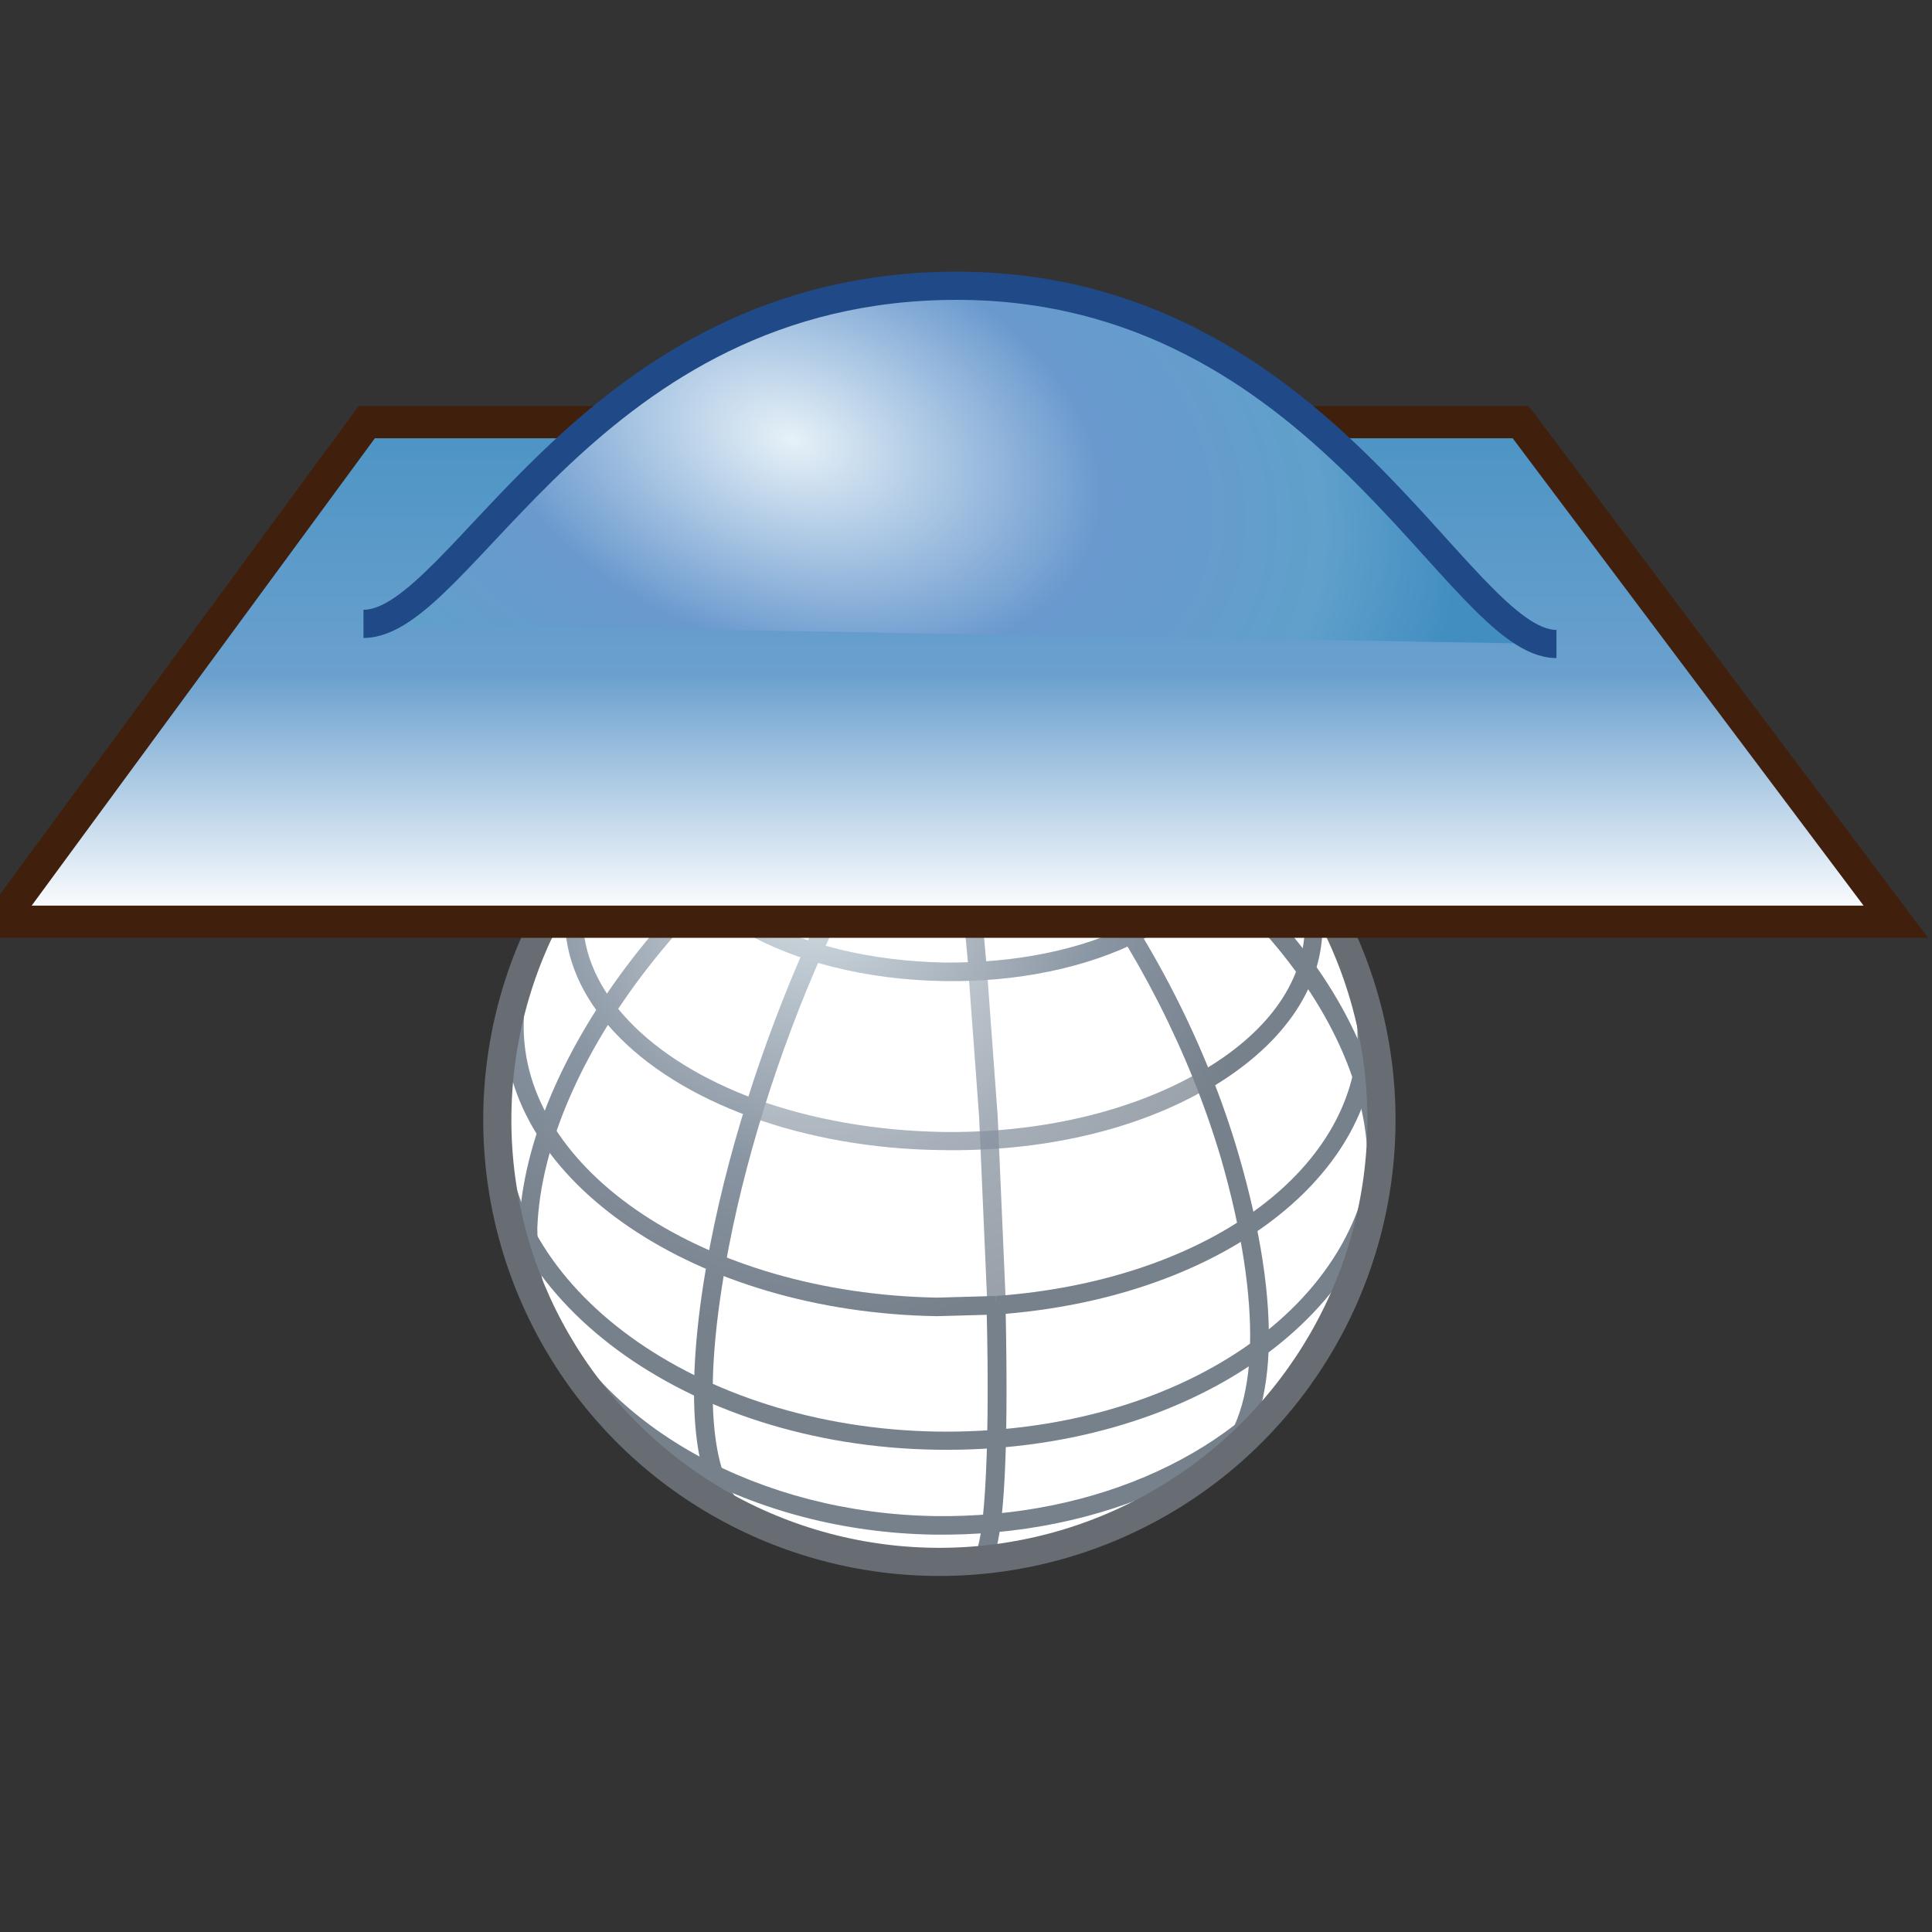<svg xmlns="http://www.w3.org/2000/svg" width="48" height="48" xmlns:xlink="http://www.w3.org/1999/xlink"><rect width="100%" height="100%" fill="#333333" stroke="none"/><defs><radialGradient id="q" cx="1128.896" cy="188.253" r="12.435" gradientUnits="userSpaceOnUse" gradientTransform="matrix(1 .015 -.015 1 -126.445 -98.989)" fy="188.253" fx="1128.896"><stop offset="0" stop-color="#D6E1E6"/><stop offset=".579" stop-color="#8994A2"/><stop offset=".888" stop-color="#77818C"/></radialGradient><radialGradient id="p" cx="1128.898" cy="188.254" r="12.433" gradientUnits="userSpaceOnUse" gradientTransform="matrix(1 .015 -.015 1 -126.445 -98.989)" fy="188.254" fx="1128.898"><stop offset="0" stop-color="#D6E1E6"/><stop offset=".579" stop-color="#8994A2"/><stop offset=".888" stop-color="#77818C"/></radialGradient><radialGradient id="o" cx="1128.899" cy="188.25" r="12.438" gradientUnits="userSpaceOnUse" gradientTransform="matrix(1 .015 -.015 1 -126.445 -98.989)" fy="188.25" fx="1128.899"><stop offset="0" stop-color="#D6E1E6"/><stop offset=".579" stop-color="#8994A2"/><stop offset=".888" stop-color="#77818C"/></radialGradient><radialGradient id="n" cx="1128.898" cy="188.251" r="12.434" gradientUnits="userSpaceOnUse" gradientTransform="matrix(1 .015 -.015 1 -126.445 -98.989)" fy="188.251" fx="1128.898"><stop offset="0" stop-color="#D6E1E6"/><stop offset=".579" stop-color="#8994A2"/><stop offset=".888" stop-color="#77818C"/></radialGradient><radialGradient id="m" cx="1128.898" cy="188.25" r="12.435" gradientUnits="userSpaceOnUse" gradientTransform="matrix(1 .015 -.015 1 -126.445 -98.989)" fy="188.25" fx="1128.898"><stop offset="0" stop-color="#D6E1E6"/><stop offset=".579" stop-color="#8994A2"/><stop offset=".888" stop-color="#77818C"/></radialGradient><radialGradient id="l" cx="1128.898" cy="188.252" r="12.434" gradientUnits="userSpaceOnUse" gradientTransform="matrix(1 .015 -.015 1 -126.445 -98.989)" fy="188.252" fx="1128.898"><stop offset="0" stop-color="#D6E1E6"/><stop offset=".579" stop-color="#8994A2"/><stop offset=".888" stop-color="#77818C"/></radialGradient><radialGradient id="k" cx="1128.898" cy="188.247" r="12.436" gradientUnits="userSpaceOnUse" gradientTransform="matrix(1 .015 -.015 1 -126.445 -98.989)" fy="188.247" fx="1128.898"><stop offset="0" stop-color="#D6E1E6"/><stop offset=".579" stop-color="#8994A2"/><stop offset=".888" stop-color="#77818C"/></radialGradient><radialGradient id="j" cx="1128.898" cy="188.251" r="12.433" gradientUnits="userSpaceOnUse" gradientTransform="matrix(1 .015 -.015 1 -126.445 -98.989)" fy="188.251" fx="1128.898"><stop offset="0" stop-color="#D6E1E6"/><stop offset=".579" stop-color="#8994A2"/><stop offset=".888" stop-color="#77818C"/></radialGradient><radialGradient id="i" cx="1128.897" cy="188.253" r="12.435" gradientUnits="userSpaceOnUse" gradientTransform="matrix(1 .015 -.015 1 -126.445 -98.989)" fy="188.253" fx="1128.897"><stop offset="0" stop-color="#D6E1E6"/><stop offset=".579" stop-color="#8994A2"/><stop offset=".888" stop-color="#77818C"/></radialGradient><radialGradient id="h" cx="1128.898" cy="188.251" r="12.434" gradientUnits="userSpaceOnUse" gradientTransform="matrix(1 .015 -.015 1 -126.445 -98.989)" fy="188.251" fx="1128.898"><stop offset="0" stop-color="#D6E1E6"/><stop offset=".579" stop-color="#8994A2"/><stop offset=".888" stop-color="#77818C"/></radialGradient><radialGradient id="g" cx="1128.899" cy="188.251" r="12.432" gradientUnits="userSpaceOnUse" gradientTransform="matrix(1 .015 -.015 1 -126.445 -98.989)" fy="188.251" fx="1128.899"><stop offset="0" stop-color="#D6E1E6"/><stop offset=".579" stop-color="#8994A2"/><stop offset=".888" stop-color="#77818C"/></radialGradient><radialGradient id="f" cx="1128.898" cy="188.252" r="12.436" gradientUnits="userSpaceOnUse" gradientTransform="matrix(1 .015 -.015 1 -126.445 -98.989)" fy="188.252" fx="1128.898"><stop offset="0" stop-color="#D6E1E6"/><stop offset=".579" stop-color="#8994A2"/><stop offset=".888" stop-color="#77818C"/></radialGradient><radialGradient id="e" cx="1128.899" cy="188.251" r="12.434" gradientUnits="userSpaceOnUse" gradientTransform="matrix(1 .015 -.015 1 -126.445 -98.989)" fy="188.251" fx="1128.899"><stop offset="0" stop-color="#D6E1E6"/><stop offset=".579" stop-color="#8994A2"/><stop offset=".888" stop-color="#77818C"/></radialGradient><radialGradient id="d" cx="1128.898" cy="188.252" r="12.434" gradientUnits="userSpaceOnUse" gradientTransform="matrix(1 .015 -.015 1 -126.445 -98.989)" fy="188.252" fx="1128.898"><stop offset="0" stop-color="#D6E1E6"/><stop offset=".579" stop-color="#8994A2"/><stop offset=".888" stop-color="#77818C"/></radialGradient><radialGradient id="c" cx="1128.898" cy="188.252" r="12.434" gradientUnits="userSpaceOnUse" gradientTransform="matrix(1 .015 -.015 1 -126.445 -98.989)" fy="188.252" fx="1128.898"><stop offset="0" stop-color="#D6E1E6"/><stop offset=".579" stop-color="#8994A2"/><stop offset=".888" stop-color="#77818C"/></radialGradient><radialGradient id="b" cx="1128.898" cy="188.252" r="12.435" gradientUnits="userSpaceOnUse" gradientTransform="matrix(1 .015 -.015 1 -126.445 -98.989)" fy="188.252" fx="1128.898"><stop offset="0" stop-color="#D6E1E6"/><stop offset=".579" stop-color="#8994A2"/><stop offset=".888" stop-color="#77818C"/></radialGradient><radialGradient id="a" cx="1128.898" cy="188.252" r="12.434" gradientUnits="userSpaceOnUse" gradientTransform="matrix(1 .015 -.015 1 -126.445 -98.989)" fy="188.252" fx="1128.898"><stop offset="0" stop-color="#D6E1E6"/><stop offset=".579" stop-color="#8994A2"/><stop offset=".888" stop-color="#77818C"/></radialGradient><linearGradient id="r" x1="1002.862" x2="1002.862" y1="107.147" y2="95.182" gradientUnits="userSpaceOnUse"><stop offset="0" stop-color="#fff"/><stop offset=".489" stop-color="#6aa0ce"/><stop offset="1" stop-color="#4b94c4"/></linearGradient><radialGradient id="s" cx="1252.482" cy="95.422" r="14.495" gradientUnits="userSpaceOnUse" gradientTransform="matrix(.879 0 0 1 -1079.76 -92.799)" fy="95.422" fx="1252.482"><stop offset=".006" stop-color="#e5f0f7"/><stop offset=".466" stop-color="#6a99ce"/><stop offset=".803" stop-color="#60a0cb"/><stop offset="1" stop-color="#428ec1"/></radialGradient><radialGradient id="t" cx="1128.898" cy="188.252" r="12.434" xlink:href="#a" gradientUnits="userSpaceOnUse" gradientTransform="matrix(1 .015 -.015 1 -126.445 -98.989)" fx="1128.898" fy="188.252"/><radialGradient id="u" cx="1128.898" cy="188.252" r="12.435" xlink:href="#b" gradientUnits="userSpaceOnUse" gradientTransform="matrix(1 .015 -.015 1 -126.445 -98.989)" fx="1128.898" fy="188.252"/><radialGradient id="v" cx="1128.898" cy="188.252" r="12.434" xlink:href="#c" gradientUnits="userSpaceOnUse" gradientTransform="matrix(1 .015 -.015 1 -126.445 -98.989)" fx="1128.898" fy="188.252"/><radialGradient id="w" cx="1128.898" cy="188.252" r="12.434" xlink:href="#d" gradientUnits="userSpaceOnUse" gradientTransform="matrix(1 .015 -.015 1 -126.445 -98.989)" fx="1128.898" fy="188.252"/><radialGradient id="x" cx="1128.899" cy="188.251" r="12.434" xlink:href="#e" gradientUnits="userSpaceOnUse" gradientTransform="matrix(1 .015 -.015 1 -126.445 -98.989)" fx="1128.899" fy="188.251"/><radialGradient id="y" cx="1128.898" cy="188.252" r="12.436" xlink:href="#f" gradientUnits="userSpaceOnUse" gradientTransform="matrix(1 .015 -.015 1 -126.445 -98.989)" fx="1128.898" fy="188.252"/><radialGradient id="z" cx="1128.899" cy="188.251" r="12.432" xlink:href="#g" gradientUnits="userSpaceOnUse" gradientTransform="matrix(1 .015 -.015 1 -126.445 -98.989)" fx="1128.899" fy="188.251"/><radialGradient id="A" cx="1128.898" cy="188.251" r="12.434" xlink:href="#h" gradientUnits="userSpaceOnUse" gradientTransform="matrix(1 .015 -.015 1 -126.445 -98.989)" fx="1128.898" fy="188.251"/><radialGradient id="B" cx="1128.897" cy="188.253" r="12.435" xlink:href="#i" gradientUnits="userSpaceOnUse" gradientTransform="matrix(1 .015 -.015 1 -126.445 -98.989)" fx="1128.897" fy="188.253"/><radialGradient id="C" cx="1128.898" cy="188.251" r="12.433" xlink:href="#j" gradientUnits="userSpaceOnUse" gradientTransform="matrix(1 .015 -.015 1 -126.445 -98.989)" fx="1128.898" fy="188.251"/><radialGradient id="D" cx="1128.898" cy="188.247" r="12.436" xlink:href="#k" gradientUnits="userSpaceOnUse" gradientTransform="matrix(1 .015 -.015 1 -126.445 -98.989)" fx="1128.898" fy="188.247"/><radialGradient id="E" cx="1128.898" cy="188.252" r="12.434" xlink:href="#l" gradientUnits="userSpaceOnUse" gradientTransform="matrix(1 .015 -.015 1 -126.445 -98.989)" fx="1128.898" fy="188.252"/><radialGradient id="F" cx="1128.898" cy="188.25" r="12.435" xlink:href="#m" gradientUnits="userSpaceOnUse" gradientTransform="matrix(1 .015 -.015 1 -126.445 -98.989)" fx="1128.898" fy="188.25"/><radialGradient id="G" cx="1128.898" cy="188.251" r="12.434" xlink:href="#n" gradientUnits="userSpaceOnUse" gradientTransform="matrix(1 .015 -.015 1 -126.445 -98.989)" fx="1128.898" fy="188.251"/><radialGradient id="H" cx="1128.899" cy="188.25" r="12.438" xlink:href="#o" gradientUnits="userSpaceOnUse" gradientTransform="matrix(1 .015 -.015 1 -126.445 -98.989)" fx="1128.899" fy="188.25"/><radialGradient id="I" cx="1128.898" cy="188.254" r="12.433" xlink:href="#p" gradientUnits="userSpaceOnUse" gradientTransform="matrix(1 .015 -.015 1 -126.445 -98.989)" fx="1128.898" fy="188.254"/><radialGradient id="J" cx="1128.896" cy="188.253" r="12.435" xlink:href="#q" gradientUnits="userSpaceOnUse" gradientTransform="matrix(1 .015 -.015 1 -126.445 -98.989)" fx="1128.896" fy="188.253"/><linearGradient id="K" x1="1002.862" x2="1002.862" y1="107.147" y2="95.182" xlink:href="#r" gradientUnits="userSpaceOnUse"/><radialGradient id="L" cx="1249.743" cy="96.071" r="14.495" xlink:href="#s" gradientUnits="userSpaceOnUse" gradientTransform="matrix(1.115 .355 -.233 .732 -1351.403 -503.051)" fx="1249.743" fy="96.071"/></defs><g><g transform="matrix(1.024 0 0 1.024 -1003.38 -86.975)"><circle cx="1002.655" cy="112.106" r="10.726" fill="#fff"/><g><radialGradient cx="1128.898" cy="188.252" r="12.434" gradientUnits="userSpaceOnUse" gradientTransform="matrix(1 .015 -.015 1 -126.445 -98.989)" fy="188.252" fx="1128.898"><stop offset="0" stop-color="#D6E1E6"/><stop offset=".579" stop-color="#8994A2"/><stop offset=".888" stop-color="#77818C"/></radialGradient><path fill="url(#t)" d="M1001.44 103.08c-4.8 2.27-8.84 7.5-8.98 11.64-.02.77.08 1.46.32 2.07l.42-.18c-.2-.55-.3-1.18-.3-1.88.15-4 4.06-9.05 8.73-11.25 2.28-1.1 4.46-1.33 5.96-.67l.17-.4c-1.65-.74-3.9-.5-6.33.65z"/></g><g><radialGradient cx="1128.898" cy="188.252" r="12.435" gradientUnits="userSpaceOnUse" gradientTransform="matrix(1 .015 -.015 1 -126.445 -98.989)" fy="188.252" fx="1128.898"><stop offset="0" stop-color="#D6E1E6"/><stop offset=".579" stop-color="#8994A2"/><stop offset=".888" stop-color="#77818C"/></radialGradient><path fill="url(#u)" d="M1002.74 102.47c-5.14.2-9.6 3-10.63 6.67l.45.12c.95-3.42 5.34-6.14 10.2-6.34 3.95-.16 7.45 1.34 8.93 3.82l.4-.24c-1.58-2.6-5.24-4.2-9.34-4.03z"/></g><g><radialGradient cx="1128.898" cy="188.252" r="12.434" gradientUnits="userSpaceOnUse" gradientTransform="matrix(1 .015 -.015 1 -126.445 -98.989)" fy="188.252" fx="1128.898"><stop offset="0" stop-color="#D6E1E6"/><stop offset=".579" stop-color="#8994A2"/><stop offset=".888" stop-color="#77818C"/></radialGradient><path fill="url(#v)" d="M995.36 103.94l.32.32c1.6-1.6 4.46-2.07 7.5-1.26 5.13 1.4 9.56 5.77 9.85 9.76l-.05 1.25.45.1.05-1.38c-.3-4.23-4.8-8.7-10.2-10.15-3.18-.86-6.22-.34-7.92 1.37z"/></g><g><radialGradient cx="1128.898" cy="188.252" r="12.434" gradientUnits="userSpaceOnUse" gradientTransform="matrix(1 .015 -.015 1 -126.445 -98.989)" fy="188.252" fx="1128.898"><stop offset="0" stop-color="#D6E1E6"/><stop offset=".579" stop-color="#8994A2"/><stop offset=".888" stop-color="#77818C"/></radialGradient><path fill="url(#w)" d="M999.54 101.6l.13.44c.4-.13.9-.12 1.45.03 3.07.83 6.83 5.76 8.37 10.98 1 3.48.94 6.18-.2 7.22l.3.33c1.3-1.17 1.4-3.97.32-7.67-1.57-5.36-5.47-10.43-8.7-11.3-.62-.17-1.2-.17-1.68-.02z"/></g><g><radialGradient cx="1128.899" cy="188.251" r="12.434" gradientUnits="userSpaceOnUse" gradientTransform="matrix(1 .015 -.015 1 -126.445 -98.989)" fy="188.251" fx="1128.899"><stop offset="0" stop-color="#D6E1E6"/><stop offset=".579" stop-color="#8994A2"/><stop offset=".888" stop-color="#77818C"/></radialGradient><path fill="url(#x)" d="M1002.78 102.43c-2.44 2.46-5.07 8.6-5.85 13.65-.48 3.1-.2 5.23.82 5.82l.23-.4c-.64-.36-1.13-1.97-.6-5.35.76-4.98 3.34-11 5.72-13.4.7-.7 1.24-1 1.68-.92l.08-.45c-.6-.1-1.27.24-2.08 1.05z"/></g><g><radialGradient cx="1128.898" cy="188.252" r="12.436" gradientUnits="userSpaceOnUse" gradientTransform="matrix(1 .015 -.015 1 -126.445 -98.989)" fy="188.252" fx="1128.898"><stop offset="0" stop-color="#D6E1E6"/><stop offset=".579" stop-color="#8994A2"/><stop offset=".888" stop-color="#77818C"/></radialGradient><path fill="url(#y)" d="M999.08 103.24c-.02 1.1 1.62 2 3.72 2.03 2.1.04 3.77-.8 3.8-1.9 0-1.12-1.63-2.02-3.74-2.05-2.1-.03-3.76.8-3.78 1.92zm.45 0c0-.82 1.54-1.5 3.33-1.47 1.8.03 3.3.75 3.27 1.58 0 .83-1.53 1.5-3.32 1.47-1.78-.03-3.28-.75-3.27-1.57z"/></g><g><radialGradient cx="1128.899" cy="188.251" r="12.432" gradientUnits="userSpaceOnUse" gradientTransform="matrix(1 .015 -.015 1 -126.445 -98.989)" fy="188.251" fx="1128.899"><stop offset="0" stop-color="#D6E1E6"/><stop offset=".579" stop-color="#8994A2"/><stop offset=".888" stop-color="#77818C"/></radialGradient><path fill="url(#z)" d="M998.1 102.17c-1.36.7-2.13 1.64-2.14 2.67-.03 2.1 3 3.84 6.8 3.9 1.8.03 3.5-.33 4.8-1 1.33-.7 2.08-1.65 2.1-2.7.02-2.02-3.08-3.8-6.8-3.85-1.76-.03-3.45.3-4.75.97zm-1.7 2.68c.03-.86.7-1.66 1.9-2.27 1.23-.62 2.9-.96 4.56-.93 3.4.05 6.37 1.64 6.34 3.4 0 .86-.67 1.68-1.86 2.3-1.22.63-2.85.96-4.58.94-3.53-.07-6.38-1.6-6.35-3.45z"/></g><g><radialGradient cx="1128.898" cy="188.251" r="12.434" gradientUnits="userSpaceOnUse" gradientTransform="matrix(1 .015 -.015 1 -126.445 -98.989)" fy="188.251" fx="1128.898"><stop offset="0" stop-color="#D6E1E6"/><stop offset=".579" stop-color="#8994A2"/><stop offset=".888" stop-color="#77818C"/></radialGradient><path fill="url(#A)" d="M992.1 109.75c-.05 3.84 4.66 7.03 10.5 7.12l1.45-.04-.03-.45-1.42.04c-5.6-.1-10.1-3.07-10.03-6.66 0-.4.08-.84.22-1.25l-.44-.14c-.15.46-.24.93-.25 1.4z"/></g><g><radialGradient cx="1128.897" cy="188.253" r="12.435" gradientUnits="userSpaceOnUse" gradientTransform="matrix(1 .015 -.015 1 -126.445 -98.989)" fy="188.253" fx="1128.897"><stop offset="0" stop-color="#D6E1E6"/><stop offset=".579" stop-color="#8994A2"/><stop offset=".888" stop-color="#77818C"/></radialGradient><path fill="url(#B)" d="M1012.5 108.5c.2.5.3 1.04.3 1.58-.05 3.3-3.75 5.94-8.78 6.3l.03.45c5.28-.38 9.15-3.22 9.2-6.75 0-.6-.1-1.18-.3-1.75l-.44.16z"/></g><g><radialGradient cx="1128.898" cy="188.251" r="12.433" gradientUnits="userSpaceOnUse" gradientTransform="matrix(1 .015 -.015 1 -126.445 -98.989)" fy="188.251" fx="1128.898"><stop offset="0" stop-color="#D6E1E6"/><stop offset=".579" stop-color="#8994A2"/><stop offset=".888" stop-color="#77818C"/></radialGradient><path fill="url(#C)" d="M1013.16 112.42c-.06 4.15-4.7 7.34-10.58 7.25-5.8-.1-10.5-3.5-10.43-7.58l-.45-.02c-.07 4.34 4.8 7.95 10.88 8.04 6.12.1 10.97-3.3 11.04-7.7h-.46z"/></g><g><radialGradient cx="1128.898" cy="188.247" r="12.436" gradientUnits="userSpaceOnUse" gradientTransform="matrix(1 .015 -.015 1 -126.445 -98.989)" fy="188.247" fx="1128.898"><stop offset="0" stop-color="#D6E1E6"/><stop offset=".579" stop-color="#8994A2"/><stop offset=".888" stop-color="#77818C"/></radialGradient><path fill="url(#D)" d="M992.75 116.8c1.5 3.14 5.4 5.3 9.76 5.37 4.12.06 7.77-1.63 9.54-4.4l-.38-.25c-1.7 2.65-5.2 4.26-9.14 4.2-4.2-.07-7.95-2.12-9.36-5.12l-.4.2z"/></g><g><radialGradient cx="1128.898" cy="188.252" r="12.434" gradientUnits="userSpaceOnUse" gradientTransform="matrix(1 .015 -.015 1 -126.445 -98.989)" fy="188.252" fx="1128.898"><stop offset="0" stop-color="#D6E1E6"/><stop offset=".579" stop-color="#8994A2"/><stop offset=".888" stop-color="#77818C"/></radialGradient><path fill="url(#E)" d="M1003.8 116.63c.1 4-.1 5.76-.27 5.97l.13.4c.24 0 .74-.04.6-6.38h-.45z"/></g><g><radialGradient cx="1128.898" cy="188.25" r="12.435" gradientUnits="userSpaceOnUse" gradientTransform="matrix(1 .015 -.015 1 -126.445 -98.989)" fy="188.25" fx="1128.898"><stop offset="0" stop-color="#D6E1E6"/><stop offset=".579" stop-color="#8994A2"/><stop offset=".888" stop-color="#77818C"/></radialGradient><path fill="url(#F)" d="M1003.36 108.52l.26 3.53.2 4.58h.45l-.2-4.6-.26-3.55-.44.04z" opacity=".75"/></g><g><radialGradient cx="1128.898" cy="188.251" r="12.434" gradientUnits="userSpaceOnUse" gradientTransform="matrix(1 .015 -.015 1 -126.445 -98.989)" fy="188.251" fx="1128.898"><stop offset="0" stop-color="#D6E1E6"/><stop offset=".579" stop-color="#8994A2"/><stop offset=".888" stop-color="#77818C"/></radialGradient><path fill="url(#G)" d="M1002.35 101.16l-.08.42c.2.2.68 2.28 1.1 6.94l.44-.04c-.64-7.37-1.23-7.33-1.45-7.32z"/></g><g><radialGradient cx="1128.899" cy="188.25" r="12.438" gradientUnits="userSpaceOnUse" gradientTransform="matrix(1 .015 -.015 1 -126.445 -98.989)" fy="188.25" fx="1128.899"><stop offset="0" stop-color="#D6E1E6"/><stop offset=".579" stop-color="#8994A2"/><stop offset=".888" stop-color="#77818C"/></radialGradient><path fill="url(#H)" d="M993.57 107.18c-.03 1.98 1.7 3.84 4.52 4.86l.14-.42c-2.63-.96-4.25-2.66-4.22-4.43 0-.8.45-1.73 1.15-2.45l-.33-.32c-.78.82-1.25 1.85-1.27 2.75z"/></g><g opacity=".75"><radialGradient cx="1128.898" cy="188.254" r="12.433" gradientUnits="userSpaceOnUse" gradientTransform="matrix(1 .015 -.015 1 -126.445 -98.989)" fy="188.254" fx="1128.898"><stop offset="0" stop-color="#D6E1E6"/><stop offset=".579" stop-color="#8994A2"/><stop offset=".888" stop-color="#77818C"/></radialGradient><path fill="url(#I)" d="M1002.7 112.4c-1.58-.03-3.12-.3-4.46-.78l-.15.42c1.38.5 2.96.78 4.58.8 2.45.05 4.76-.48 6.5-1.5l-.22-.38c-1.68.96-3.9 1.48-6.27 1.44z"/></g><g><radialGradient cx="1128.896" cy="188.253" r="12.435" gradientUnits="userSpaceOnUse" gradientTransform="matrix(1 .015 -.015 1 -126.445 -98.989)" fy="188.253" fx="1128.896"><stop offset="0" stop-color="#D6E1E6"/><stop offset=".579" stop-color="#8994A2"/><stop offset=".888" stop-color="#77818C"/></radialGradient><path fill="url(#J)" d="M1010.42 105.04c.73.76 1.1 1.6 1.1 2.42-.03 1.33-.93 2.57-2.56 3.5l.23.4c1.75-1.02 2.74-2.4 2.76-3.9.02-.93-.4-1.88-1.22-2.73l-.32.3z"/></g><circle cx="1002.655" cy="112.106" r="10.726" fill="none" stroke="#676d73" stroke-width=".683"/></g><path fill="url(#K)" stroke="#40200c" stroke-width=".781" d="M1025.86 107.3h-46l8.9-12.12h28l9.1 12.12z" transform="matrix(1.024 0 0 1.024 -1003.38 -86.975)"/><path fill="url(#L)" stroke="#204a87" stroke-width=".7" d="M38.67 16c-2.45 0-5.77-8.9-14.9-8.9-9.14 0-12.28 8.4-14.74 8.4"/></g></svg>
